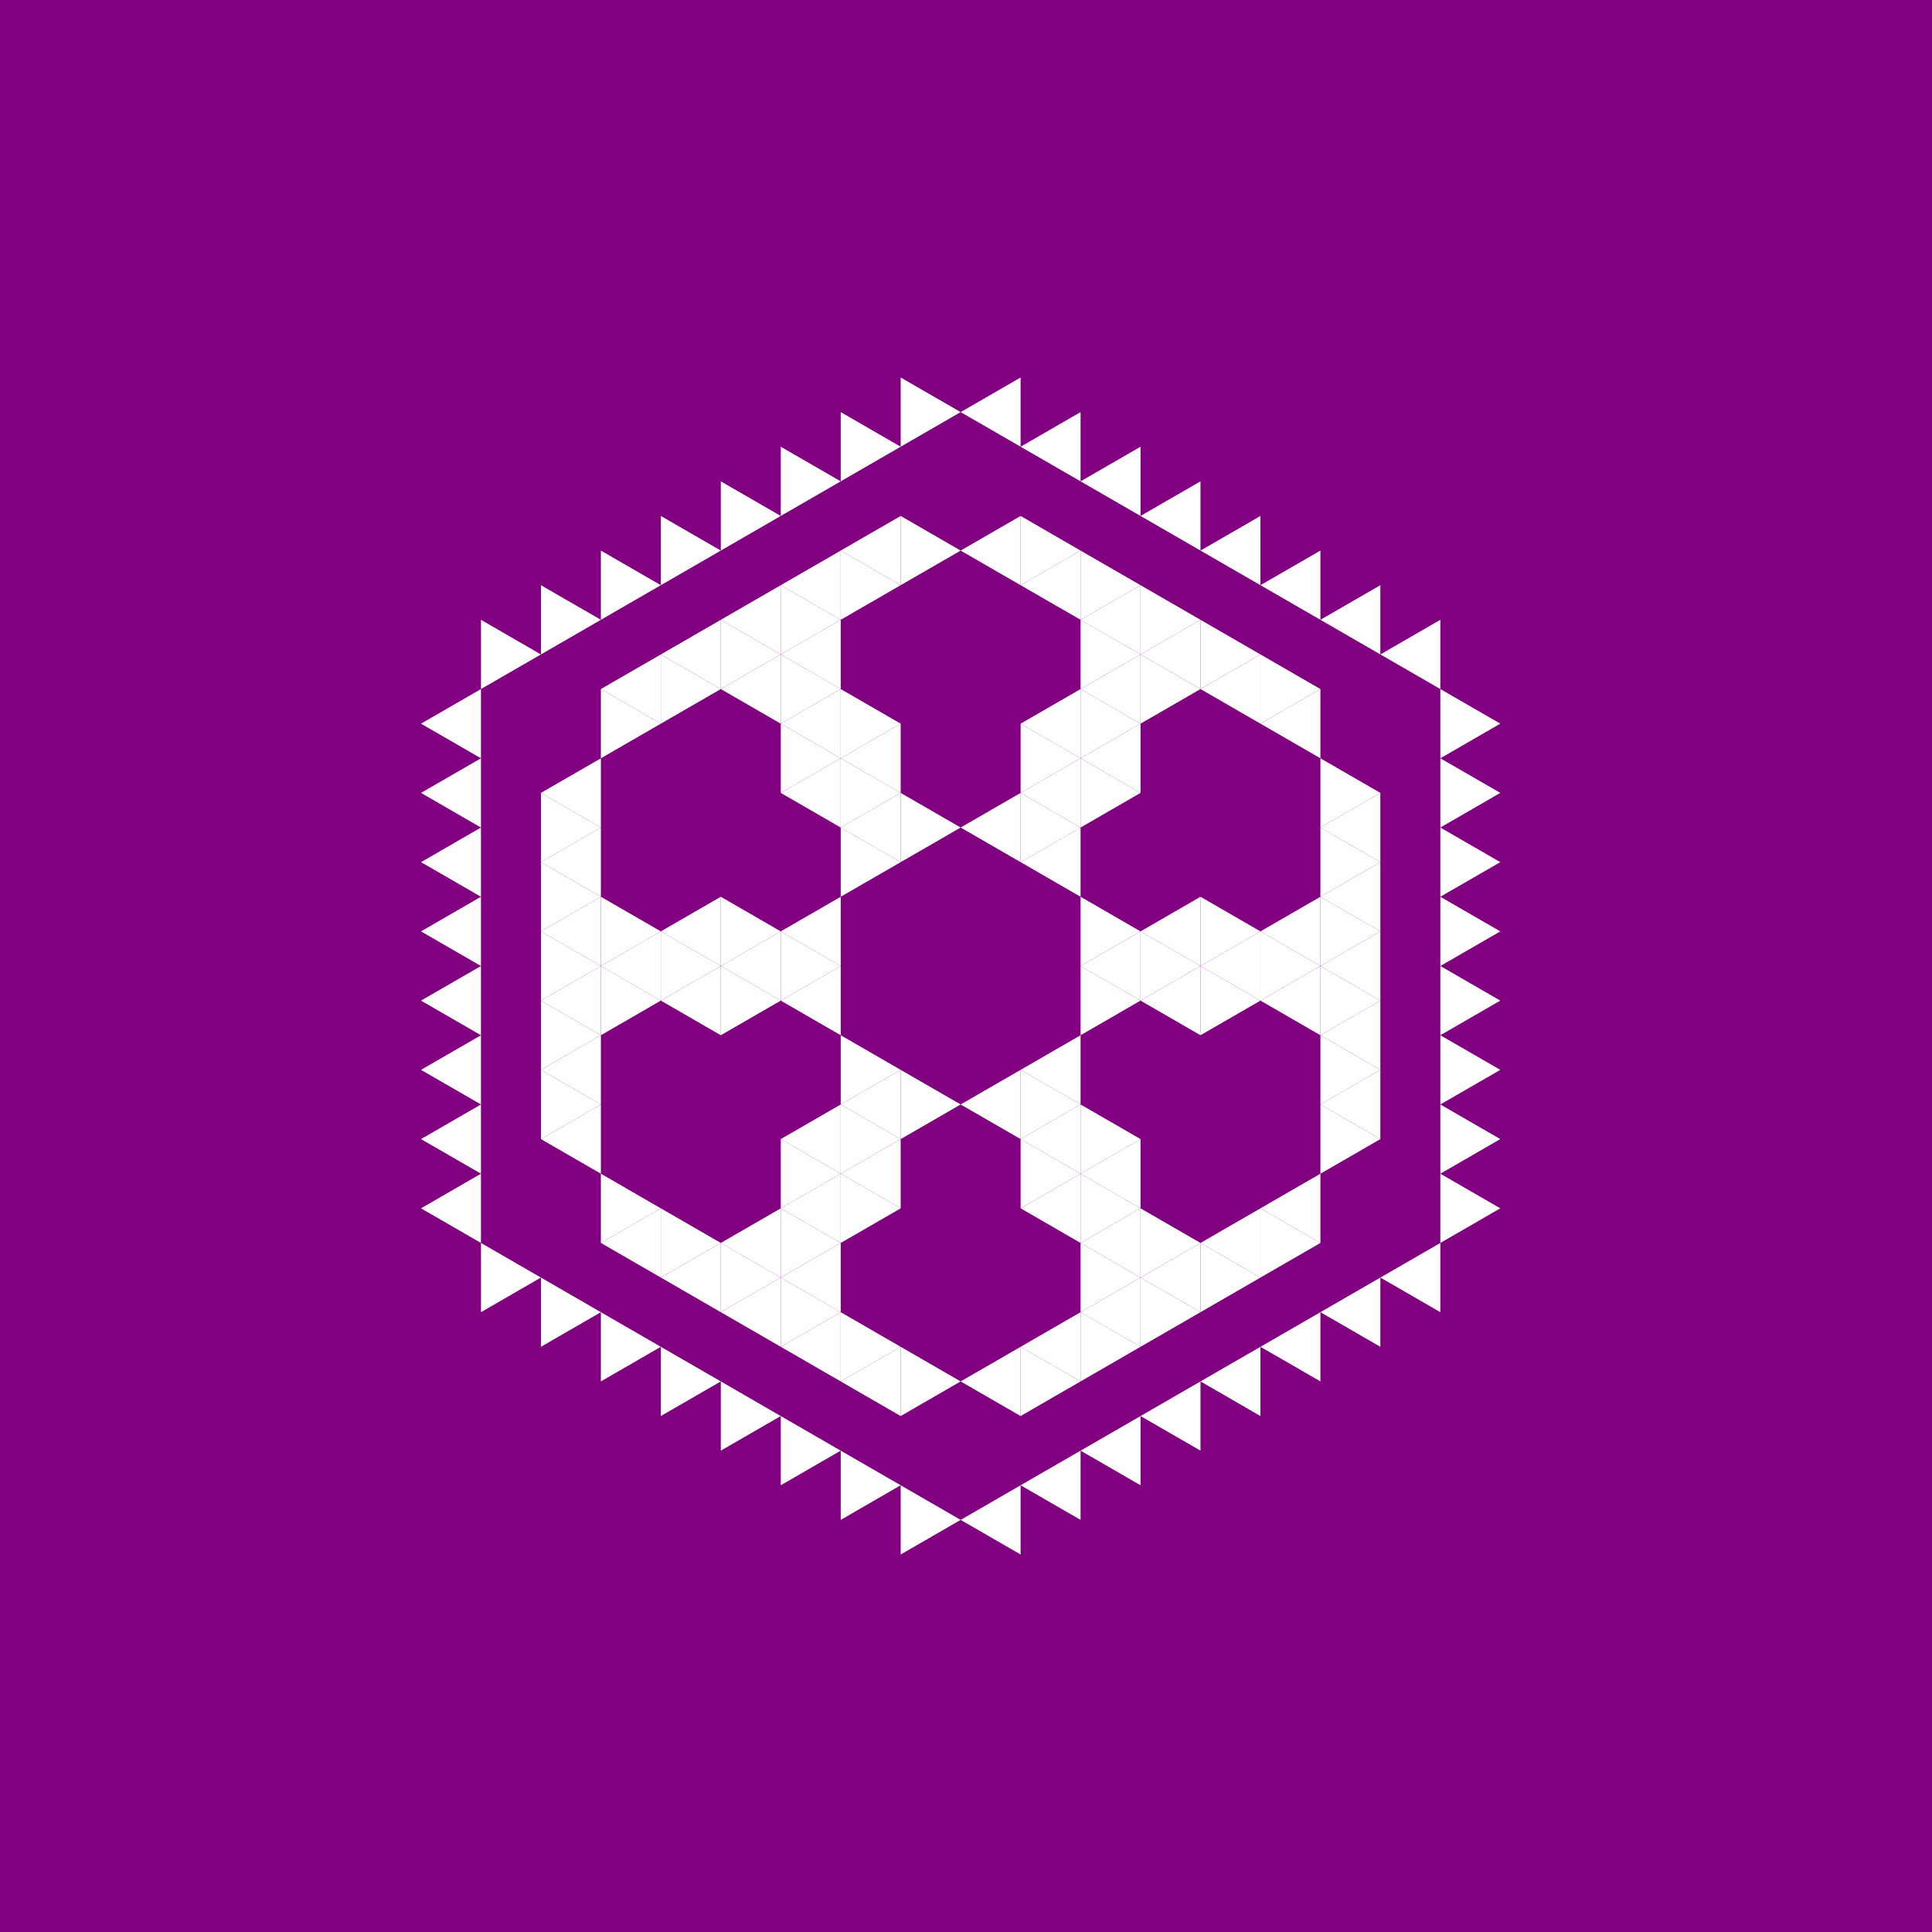 <svg height="360pt" viewBox="0 0 360 360" width="360pt" xmlns="http://www.w3.org/2000/svg"><path d="m0 0h360v360h-360z" fill="#800080"/><g fill="#fff" fill-rule="evenodd"><path d="m201.348 180 11.172-6.449v12.898zm0 0"/><path d="m190.176 160.648 11.172-6.449v12.898zm0 0"/><path d="m179.004 154.199 11.172-6.453v12.902zm0 0"/><path d="m179.004 205.801 11.172-6.449v12.902zm0 0"/><path d="m190.176 199.352 11.172-6.449v12.898zm0 0"/><path d="m212.52 186.449 11.176-6.449v12.902zm0 0"/><path d="m212.52 173.551 11.176-6.453v12.902zm0 0"/><path d="m190.176 147.746 11.172-6.449v12.902zm0 0"/><path d="m156.656 154.199 11.172-6.453v12.902zm0 0"/><path d="m145.484 173.551 11.172-6.453v12.902zm0 0"/><path d="m145.484 186.449 11.172-6.449v12.902zm0 0"/><path d="m156.656 205.801 11.172-6.449v12.902zm0 0"/><path d="m190.176 212.254 11.172-6.453v12.902zm0 0"/><path d="m223.695 180 11.172-6.449v12.898zm0 0"/><path d="m201.348 141.297 11.172-6.453v12.902zm0 0"/><path d="m190.176 134.844 11.172-6.449v12.902zm0 0"/><path d="m156.656 141.297 11.172-6.453v12.902zm0 0"/><path d="m145.484 147.746 11.172-6.449v12.902zm0 0"/><path d="m134.312 180 11.172-6.449v12.898zm0 0"/><path d="m145.484 212.254 11.172-6.453v12.902zm0 0"/><path d="m156.656 218.703 11.172-6.449v12.902zm0 0"/><path d="m190.176 225.156 11.172-6.453v12.902zm0 0"/><path d="m201.348 218.703 11.172-6.449v12.902zm0 0"/><path d="m234.867 186.449 11.172-6.449v12.902zm0 0"/><path d="m234.867 173.551 11.172-6.453v12.902zm0 0"/><path d="m201.348 128.395 11.172-6.449v12.898zm0 0"/><path d="m145.484 134.844 11.172-6.449v12.902zm0 0"/><path d="m123.137 173.551 11.176-6.453v12.902zm0 0"/><path d="m123.137 186.449 11.176-6.449v12.902zm0 0"/><path d="m145.484 225.156 11.172-6.453v12.902zm0 0"/><path d="m201.348 231.605 11.172-6.449v12.898zm0 0"/><path d="m246.039 205.801 11.172-6.449v12.902zm0 0"/><path d="m246.039 192.902 11.172-6.453v12.902zm0 0"/><path d="m246.039 180 11.172-6.449v12.898zm0 0"/><path d="m246.039 167.098 11.172-6.449v12.902zm0 0"/><path d="m246.039 154.199 11.172-6.453v12.902zm0 0"/><path d="m234.867 134.844 11.172-6.449v12.902zm0 0"/><path d="m223.695 128.395 11.172-6.449v12.898zm0 0"/><path d="m212.52 121.945 11.176-6.453v12.902zm0 0"/><path d="m201.348 115.492 11.172-6.449v12.902zm0 0"/><path d="m190.176 109.043 11.172-6.449v12.898zm0 0"/><path d="m179.004 102.594 11.172-6.453v12.902zm0 0"/><path d="m145.484 121.945 11.172-6.453v12.902zm0 0"/><path d="m134.312 128.395 11.172-6.449v12.898zm0 0"/><path d="m111.965 180 11.172-6.449v12.898zm0 0"/><path d="m134.312 231.605 11.172-6.449v12.898zm0 0"/><path d="m145.484 238.055 11.172-6.449v12.902zm0 0"/><path d="m179.004 257.406 11.172-6.449v12.902zm0 0"/><path d="m190.176 250.957 11.172-6.449v12.898zm0 0"/><path d="m201.348 244.508 11.172-6.453v12.902zm0 0"/><path d="m212.52 238.055 11.176-6.449v12.902zm0 0"/><path d="m223.695 231.605 11.172-6.449v12.898zm0 0"/><path d="m234.867 225.156 11.172-6.453v12.902zm0 0"/><path d="m156.656 102.594 11.172-6.453v12.902zm0 0"/><path d="m145.484 109.043 11.172-6.449v12.898zm0 0"/><path d="m134.312 115.492 11.172-6.449v12.902zm0 0"/><path d="m123.137 121.945 11.176-6.453v12.902zm0 0"/><path d="m111.965 128.395 11.172-6.449v12.898zm0 0"/><path d="m100.793 147.746 11.172-6.449v12.902zm0 0"/><path d="m100.793 160.648 11.172-6.449v12.898zm0 0"/><path d="m100.793 173.551 11.172-6.453v12.902zm0 0"/><path d="m100.793 186.449 11.172-6.449v12.902zm0 0"/><path d="m100.793 199.352 11.172-6.449v12.898zm0 0"/><path d="m100.793 212.254 11.172-6.453v12.902zm0 0"/><path d="m111.965 231.605 11.172-6.449v12.898zm0 0"/><path d="m123.137 238.055 11.176-6.449v12.902zm0 0"/><path d="m134.312 244.508 11.172-6.453v12.902zm0 0"/><path d="m145.484 250.957 11.172-6.449v12.898zm0 0"/><path d="m156.656 257.406 11.172-6.449v12.902zm0 0"/><path d="m257.211 121.945 11.176-6.453v12.902zm0 0"/><path d="m246.039 115.492 11.172-6.449v12.902zm0 0"/><path d="m234.867 109.043 11.172-6.449v12.898zm0 0"/><path d="m223.695 102.594 11.172-6.453v12.902zm0 0"/><path d="m212.52 96.141 11.176-6.449v12.902zm0 0"/><path d="m201.348 89.691 11.172-6.449v12.898zm0 0"/><path d="m190.176 83.242 11.172-6.453v12.902zm0 0"/><path d="m179.004 76.789 11.172-6.449v12.902zm0 0"/><path d="m179.004 283.211 11.172-6.453v12.902zm0 0"/><path d="m190.176 276.758 11.172-6.449v12.902zm0 0"/><path d="m201.348 270.309 11.172-6.449v12.898zm0 0"/><path d="m212.52 263.859 11.176-6.453v12.902zm0 0"/><path d="m223.695 257.406 11.172-6.449v12.902zm0 0"/><path d="m234.867 250.957 11.172-6.449v12.898zm0 0"/><path d="m246.039 244.508 11.172-6.453v12.902zm0 0"/><path d="m257.211 238.055 11.176-6.449v12.902zm0 0"/><path d="m78.445 134.844 11.176-6.449v12.902zm0 0"/><path d="m78.445 147.746 11.176-6.449v12.902zm0 0"/><path d="m78.445 160.648 11.176-6.449v12.898zm0 0"/><path d="m78.445 173.551 11.176-6.453v12.902zm0 0"/><path d="m78.445 186.449 11.176-6.449v12.902zm0 0"/><path d="m78.445 199.352 11.176-6.449v12.898zm0 0"/><path d="m78.445 212.254 11.176-6.453v12.902zm0 0"/><path d="m78.445 225.156 11.176-6.453v12.902zm0 0"/><path d="m212.52 186.449-11.172-6.449v12.902zm0 0"/><path d="m212.52 173.551-11.172-6.453v12.902zm0 0"/><path d="m223.695 180-11.176-6.449v12.898zm0 0"/><path d="m201.348 154.199-11.172-6.453v12.902zm0 0"/><path d="m179.004 154.199-11.176-6.453v12.902zm0 0"/><path d="m167.828 160.648-11.172-6.449v12.898zm0 0"/><path d="m167.828 199.352-11.172-6.449v12.898zm0 0"/><path d="m179.004 205.801-11.176-6.449v12.902zm0 0"/><path d="m201.348 205.801-11.172-6.449v12.902zm0 0"/><path d="m234.867 186.449-11.172-6.449v12.902zm0 0"/><path d="m234.867 173.551-11.172-6.453v12.902zm0 0"/><path d="m212.52 147.746-11.172-6.449v12.902zm0 0"/><path d="m201.348 141.297-11.172-6.453v12.902zm0 0"/><path d="m167.828 147.746-11.172-6.449v12.902zm0 0"/><path d="m156.656 180-11.172-6.449v12.898zm0 0"/><path d="m167.828 212.254-11.172-6.453v12.902zm0 0"/><path d="m201.348 218.703-11.172-6.449v12.902zm0 0"/><path d="m212.52 212.254-11.172-6.453v12.902zm0 0"/><path d="m246.039 180-11.172-6.449v12.898zm0 0"/><path d="m212.52 134.844-11.172-6.449v12.902zm0 0"/><path d="m167.828 134.844-11.172-6.449v12.902zm0 0"/><path d="m156.656 141.297-11.172-6.453v12.902zm0 0"/><path d="m145.484 173.551-11.172-6.453v12.902zm0 0"/><path d="m145.484 186.449-11.172-6.449v12.902zm0 0"/><path d="m156.656 218.703-11.172-6.449v12.902zm0 0"/><path d="m167.828 225.156-11.172-6.453v12.902zm0 0"/><path d="m212.52 225.156-11.172-6.453v12.902zm0 0"/><path d="m257.211 212.254-11.172-6.453v12.902zm0 0"/><path d="m257.211 199.352-11.172-6.449v12.898zm0 0"/><path d="m257.211 186.449-11.172-6.449v12.902zm0 0"/><path d="m257.211 173.551-11.172-6.453v12.902zm0 0"/><path d="m257.211 160.648-11.172-6.449v12.898zm0 0"/><path d="m257.211 147.746-11.172-6.449v12.902zm0 0"/><path d="m223.695 128.395-11.176-6.449v12.898zm0 0"/><path d="m212.52 121.945-11.172-6.453v12.902zm0 0"/><path d="m156.656 128.395-11.172-6.449v12.898zm0 0"/><path d="m134.312 180-11.176-6.449v12.898zm0 0"/><path d="m156.656 231.605-11.172-6.449v12.898zm0 0"/><path d="m212.52 238.055-11.172-6.449v12.902zm0 0"/><path d="m223.695 231.605-11.176-6.449v12.898zm0 0"/><path d="m246.039 128.395-11.172-6.449v12.898zm0 0"/><path d="m234.867 121.945-11.172-6.453v12.902zm0 0"/><path d="m223.695 115.492-11.176-6.449v12.902zm0 0"/><path d="m212.52 109.043-11.172-6.449v12.898zm0 0"/><path d="m201.348 102.594-11.172-6.453v12.902zm0 0"/><path d="m179.004 102.594-11.176-6.453v12.902zm0 0"/><path d="m167.828 109.043-11.172-6.449v12.898zm0 0"/><path d="m156.656 115.492-11.172-6.449v12.902zm0 0"/><path d="m145.484 121.945-11.172-6.453v12.902zm0 0"/><path d="m134.312 128.395-11.176-6.449v12.898zm0 0"/><path d="m123.137 134.844-11.172-6.449v12.902zm0 0"/><path d="m123.137 173.551-11.172-6.453v12.902zm0 0"/><path d="m123.137 186.449-11.172-6.449v12.902zm0 0"/><path d="m123.137 225.156-11.172-6.453v12.902zm0 0"/><path d="m134.312 231.605-11.176-6.449v12.898zm0 0"/><path d="m145.484 238.055-11.172-6.449v12.902zm0 0"/><path d="m156.656 244.508-11.172-6.453v12.902zm0 0"/><path d="m167.828 250.957-11.172-6.449v12.898zm0 0"/><path d="m179.004 257.406-11.176-6.449v12.902zm0 0"/><path d="m201.348 257.406-11.172-6.449v12.902zm0 0"/><path d="m212.52 250.957-11.172-6.449v12.898zm0 0"/><path d="m223.695 244.508-11.176-6.453v12.902zm0 0"/><path d="m234.867 238.055-11.172-6.449v12.902zm0 0"/><path d="m246.039 231.605-11.172-6.449v12.898zm0 0"/><path d="m279.559 225.156-11.172-6.453v12.902zm0 0"/><path d="m279.559 212.254-11.172-6.453v12.902zm0 0"/><path d="m279.559 199.352-11.172-6.449v12.898zm0 0"/><path d="m279.559 186.449-11.172-6.449v12.902zm0 0"/><path d="m279.559 173.551-11.172-6.453v12.902zm0 0"/><path d="m279.559 160.648-11.172-6.449v12.898zm0 0"/><path d="m279.559 147.746-11.172-6.449v12.902zm0 0"/><path d="m279.559 134.844-11.172-6.449v12.902zm0 0"/><path d="m111.965 154.199-11.172-6.453v12.902zm0 0"/><path d="m111.965 167.098-11.172-6.449v12.902zm0 0"/><path d="m111.965 180-11.172-6.449v12.898zm0 0"/><path d="m111.965 192.902-11.172-6.453v12.902zm0 0"/><path d="m111.965 205.801-11.172-6.449v12.902zm0 0"/><path d="m179.004 76.789-11.176-6.449v12.902zm0 0"/><path d="m167.828 83.242-11.172-6.453v12.902zm0 0"/><path d="m156.656 89.691-11.172-6.449v12.898zm0 0"/><path d="m145.484 96.141-11.172-6.449v12.902zm0 0"/><path d="m134.312 102.594-11.176-6.453v12.902zm0 0"/><path d="m123.137 109.043-11.172-6.449v12.898zm0 0"/><path d="m111.965 115.492-11.172-6.449v12.902zm0 0"/><path d="m100.793 121.945-11.172-6.453v12.902zm0 0"/><path d="m100.793 238.055-11.172-6.449v12.902zm0 0"/><path d="m111.965 244.508-11.172-6.453v12.902zm0 0"/><path d="m123.137 250.957-11.172-6.449v12.898zm0 0"/><path d="m134.312 257.406-11.176-6.449v12.902zm0 0"/><path d="m145.484 263.859-11.172-6.453v12.902zm0 0"/><path d="m156.656 270.309-11.172-6.449v12.898zm0 0"/><path d="m167.828 276.758-11.172-6.449v12.902zm0 0"/><path d="m179.004 283.211-11.176-6.453v12.902zm0 0"/></g></svg>
